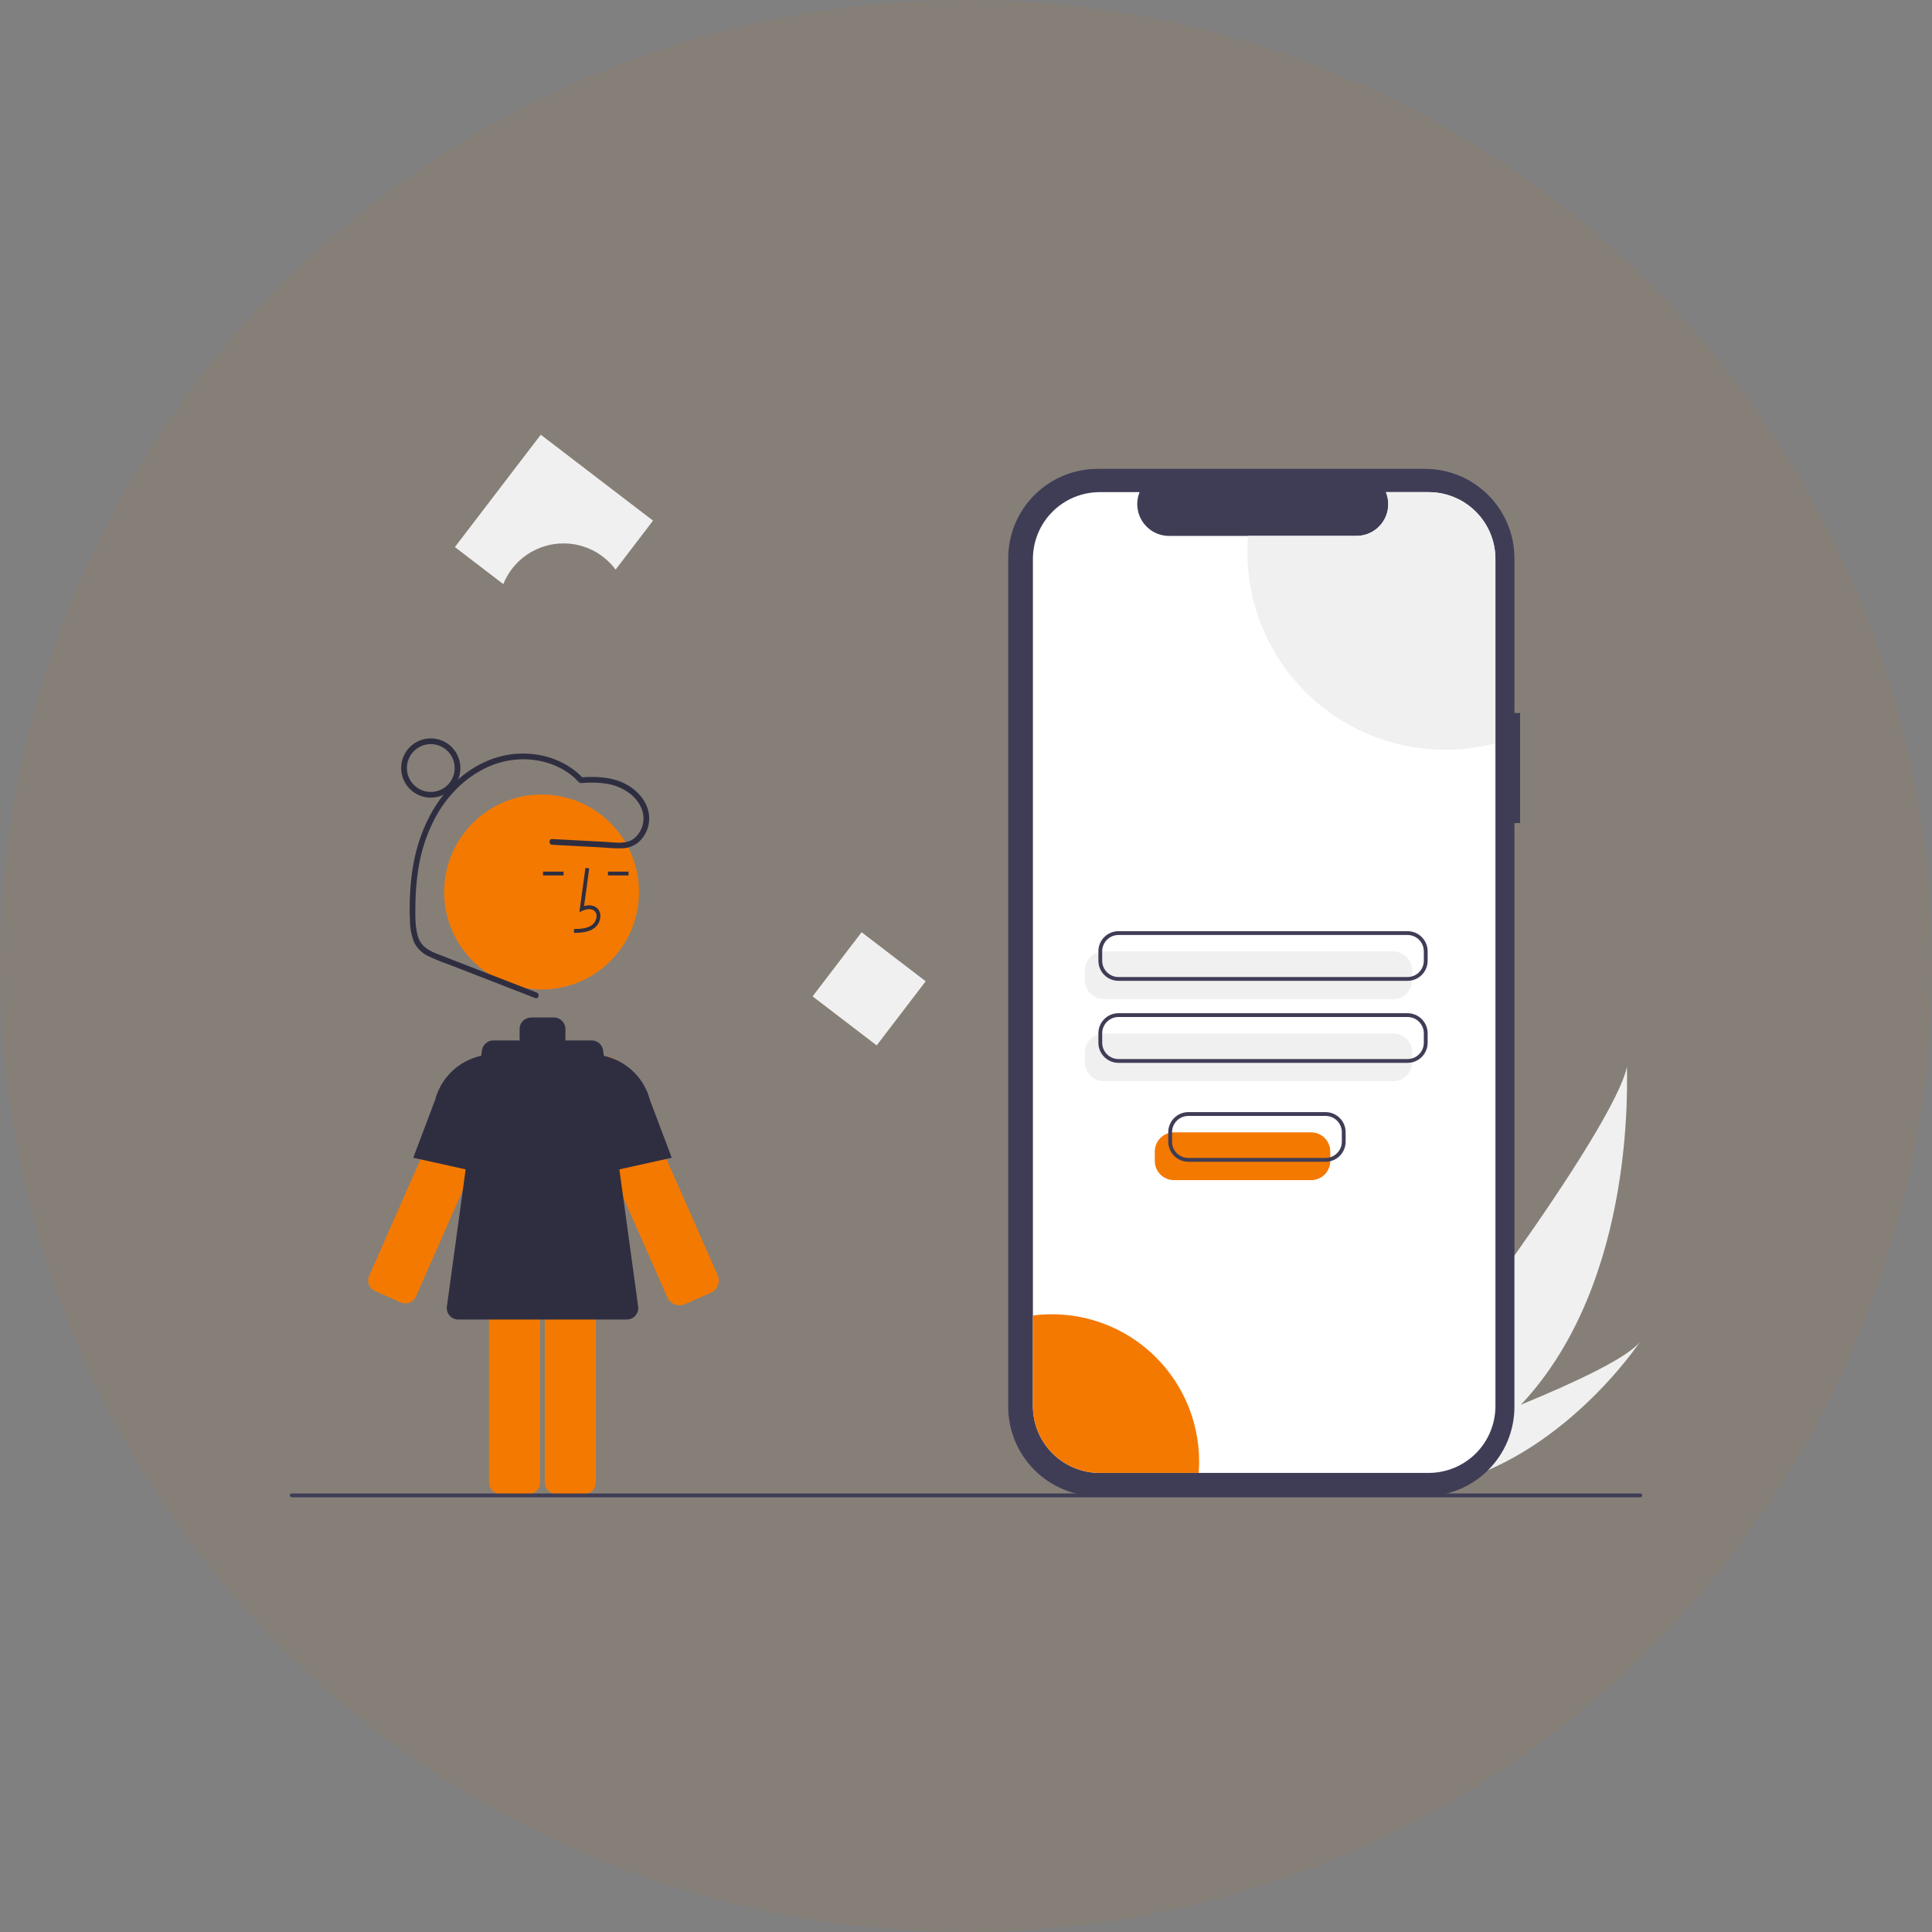 <svg width="120" height="120" viewBox="0 0 120 120" fill="none" xmlns="http://www.w3.org/2000/svg">
<rect x="0" y="0" width="120" height="120" fill="#808080" stroke="none"/>
<circle cx="60" cy="60" r="60" fill="#F47900" fill-opacity="0.06"/>
<g clip-path="url(#clip0_6423_13458)">
<path d="M94.464 87.251C92.853 88.976 91.008 90.466 88.983 91.676C88.936 91.704 88.889 91.731 88.842 91.759L85.562 88.855C85.597 88.823 85.635 88.787 85.676 88.747C88.12 86.425 100.249 70.192 101.058 66.238C101.002 66.568 101.787 79.483 94.464 87.251Z" fill="#F0F0F0"/>
<path d="M89.613 92.237C89.551 92.251 89.488 92.265 89.425 92.278L86.965 90.099C87.013 90.082 87.069 90.062 87.133 90.04C88.189 89.666 91.333 88.537 94.461 87.251C97.823 85.868 101.169 84.306 101.888 83.306C101.734 83.538 96.979 90.588 89.613 92.237Z" fill="#F0F0F0"/>
<path d="M94.415 44.285H94.064V34.68C94.064 33.95 93.921 33.227 93.642 32.553C93.362 31.878 92.953 31.265 92.437 30.749C91.922 30.233 91.309 29.824 90.635 29.544C89.961 29.265 89.239 29.121 88.51 29.121H68.176C67.446 29.121 66.724 29.265 66.05 29.544C65.376 29.824 64.764 30.233 64.248 30.749C63.732 31.265 63.323 31.878 63.044 32.553C62.765 33.227 62.621 33.95 62.621 34.68V87.373C62.621 88.103 62.765 88.826 63.044 89.5C63.323 90.174 63.732 90.787 64.248 91.303C64.764 91.82 65.376 92.229 66.05 92.508C66.724 92.788 67.446 92.932 68.176 92.932H88.51C89.239 92.932 89.961 92.788 90.635 92.508C91.309 92.229 91.922 91.82 92.437 91.303C92.953 90.787 93.362 90.174 93.642 89.5C93.921 88.826 94.064 88.103 94.064 87.373V51.122H94.415V44.285Z" fill="#3F3D56"/>
<path d="M92.884 34.719V87.335C92.884 87.88 92.777 88.42 92.568 88.923C92.36 89.427 92.054 89.885 91.669 90.27C91.284 90.656 90.826 90.961 90.323 91.17C89.82 91.378 89.28 91.485 88.735 91.485H68.304C67.759 91.485 67.22 91.378 66.716 91.169C66.213 90.961 65.756 90.655 65.371 90.27C64.986 89.884 64.68 89.427 64.472 88.923C64.263 88.419 64.156 87.88 64.156 87.335V34.719C64.156 34.174 64.263 33.634 64.472 33.13C64.68 32.627 64.986 32.169 65.371 31.784C65.756 31.398 66.213 31.093 66.716 30.884C67.22 30.676 67.759 30.568 68.304 30.568H70.783C70.661 30.868 70.615 31.193 70.648 31.514C70.681 31.836 70.793 32.144 70.973 32.413C71.154 32.681 71.397 32.901 71.682 33.053C71.967 33.205 72.285 33.285 72.608 33.285H84.257C84.58 33.285 84.899 33.206 85.184 33.054C85.469 32.902 85.713 32.682 85.893 32.414C86.074 32.145 86.185 31.837 86.218 31.515C86.251 31.193 86.204 30.868 86.082 30.568H88.735C89.28 30.568 89.82 30.675 90.323 30.884C90.826 31.092 91.284 31.398 91.669 31.784C92.054 32.169 92.36 32.627 92.568 33.13C92.777 33.634 92.884 34.174 92.884 34.719Z" fill="white"/>
<path d="M86.528 62.06H68.569C68.255 62.06 67.953 61.935 67.731 61.712C67.508 61.49 67.383 61.188 67.383 60.873V60.282C67.383 59.967 67.508 59.666 67.731 59.443C67.953 59.22 68.255 59.095 68.569 59.095H86.528C86.843 59.095 87.144 59.22 87.367 59.443C87.589 59.666 87.714 59.967 87.715 60.282V60.873C87.714 61.188 87.589 61.49 87.367 61.712C87.144 61.935 86.843 62.06 86.528 62.06Z" fill="#F0F0F0"/>
<path d="M86.528 67.155H68.569C68.255 67.155 67.953 67.03 67.731 66.807C67.508 66.584 67.383 66.283 67.383 65.968V65.377C67.383 65.062 67.508 64.76 67.731 64.538C67.953 64.315 68.255 64.19 68.569 64.189H86.528C86.843 64.19 87.144 64.315 87.367 64.538C87.589 64.76 87.714 65.062 87.715 65.377V65.968C87.714 66.283 87.589 66.584 87.367 66.807C87.144 67.03 86.843 67.155 86.528 67.155Z" fill="#F0F0F0"/>
<path d="M87.427 60.921H69.468C69.138 60.921 68.822 60.789 68.588 60.556C68.354 60.322 68.223 60.005 68.223 59.675V59.084C68.223 58.753 68.354 58.436 68.588 58.203C68.822 57.969 69.138 57.837 69.468 57.837H87.427C87.757 57.837 88.074 57.969 88.308 58.203C88.541 58.436 88.673 58.753 88.673 59.084V59.675C88.673 60.005 88.541 60.322 88.308 60.556C88.074 60.789 87.757 60.921 87.427 60.921ZM69.468 58.074C69.201 58.075 68.945 58.181 68.756 58.37C68.567 58.559 68.46 58.816 68.46 59.084V59.675C68.46 59.942 68.567 60.199 68.756 60.388C68.945 60.577 69.201 60.684 69.468 60.684H87.427C87.695 60.684 87.951 60.577 88.14 60.388C88.329 60.199 88.435 59.942 88.436 59.675V59.084C88.435 58.816 88.329 58.559 88.14 58.37C87.951 58.181 87.695 58.075 87.427 58.074H69.468Z" fill="#3F3D56"/>
<path d="M87.427 66.016H69.468C69.138 66.016 68.822 65.884 68.588 65.65C68.354 65.417 68.223 65.1 68.223 64.769V64.178C68.223 63.848 68.354 63.531 68.588 63.297C68.822 63.063 69.138 62.932 69.468 62.932H87.427C87.757 62.932 88.074 63.063 88.308 63.297C88.541 63.531 88.673 63.848 88.673 64.178V64.769C88.673 65.1 88.541 65.417 88.308 65.65C88.074 65.884 87.757 66.016 87.427 66.016ZM69.468 63.169C69.201 63.169 68.945 63.276 68.756 63.465C68.567 63.654 68.46 63.911 68.46 64.178V64.769C68.46 65.037 68.567 65.293 68.756 65.483C68.945 65.672 69.201 65.778 69.468 65.779H87.427C87.695 65.778 87.951 65.672 88.14 65.483C88.329 65.293 88.435 65.037 88.436 64.769V64.178C88.435 63.911 88.329 63.654 88.14 63.465C87.951 63.276 87.695 63.169 87.427 63.169H69.468Z" fill="#3F3D56"/>
<path d="M92.882 34.719V46.164C91.065 46.642 89.163 46.697 87.321 46.324C85.479 45.951 83.748 45.16 82.259 44.013C80.771 42.865 79.565 41.391 78.736 39.704C77.906 38.017 77.474 36.162 77.473 34.281C77.473 33.946 77.486 33.614 77.513 33.285H84.255C84.579 33.285 84.897 33.206 85.182 33.054C85.468 32.902 85.711 32.682 85.892 32.414C86.072 32.145 86.183 31.837 86.216 31.515C86.249 31.193 86.203 30.868 86.08 30.568H88.734C89.278 30.568 89.818 30.675 90.321 30.884C90.825 31.092 91.282 31.398 91.667 31.784C92.052 32.169 92.358 32.627 92.567 33.13C92.775 33.634 92.882 34.174 92.882 34.719Z" fill="#F0F0F0"/>
<path d="M74.48 90.77C74.48 91.011 74.471 91.249 74.451 91.485H68.304C67.759 91.485 67.22 91.377 66.716 91.169C66.213 90.96 65.756 90.655 65.371 90.269C64.986 89.884 64.68 89.426 64.472 88.923C64.263 88.419 64.156 87.879 64.156 87.334V81.706C65.445 81.539 66.754 81.648 67.998 82.026C69.241 82.405 70.389 83.044 71.366 83.902C72.343 84.76 73.126 85.816 73.663 87C74.2 88.184 74.478 89.47 74.48 90.77Z" fill="#F47900"/>
<path d="M24.894 80.896C25.067 80.972 25.262 80.976 25.438 80.908C25.614 80.839 25.756 80.704 25.832 80.531L31.371 67.97C31.497 67.683 31.536 67.364 31.482 67.055C31.428 66.745 31.283 66.459 31.066 66.231C30.849 66.004 30.57 65.847 30.264 65.778C29.957 65.71 29.637 65.734 29.345 65.848C29.006 65.977 28.723 66.219 28.544 66.534C28.515 66.584 28.489 66.635 28.466 66.688L22.928 79.249C22.89 79.334 22.869 79.427 22.867 79.52C22.865 79.614 22.881 79.707 22.915 79.794C22.949 79.881 23 79.961 23.064 80.028C23.129 80.096 23.206 80.15 23.292 80.188L24.894 80.896Z" fill="#F47900"/>
<path d="M31.146 73.127L25.668 71.909L27.024 68.319C27.255 67.442 27.792 66.676 28.539 66.162C29.285 65.647 30.192 65.417 31.093 65.514L31.146 65.52L31.146 73.127Z" fill="#2F2E41"/>
<path d="M42.21 81.075C42.048 81.075 41.891 81.028 41.756 80.939C41.621 80.852 41.514 80.726 41.449 80.579L35.911 68.017C35.735 67.618 35.718 67.166 35.865 66.754C36.012 66.343 36.31 66.004 36.7 65.806C37.089 65.608 37.539 65.567 37.957 65.692C38.376 65.816 38.731 66.096 38.949 66.474C38.98 66.528 39.008 66.583 39.032 66.639L44.571 79.2C44.66 79.402 44.665 79.631 44.585 79.836C44.506 80.042 44.348 80.207 44.146 80.296L42.49 81.028L42.489 81.026C42.399 81.058 42.305 81.075 42.21 81.075Z" fill="#F47900"/>
<path d="M34.548 76.762C34.359 76.762 34.178 76.837 34.045 76.971C33.911 77.104 33.836 77.285 33.836 77.474V92.08C33.836 92.269 33.911 92.45 34.045 92.584C34.178 92.717 34.359 92.792 34.548 92.792H36.299C36.488 92.792 36.669 92.717 36.802 92.584C36.935 92.45 37.011 92.269 37.011 92.08V77.474C37.011 77.285 36.935 77.104 36.802 76.971C36.669 76.837 36.488 76.762 36.299 76.762H34.548Z" fill="#F47900"/>
<path d="M31.087 76.762C30.898 76.762 30.717 76.837 30.584 76.971C30.45 77.104 30.375 77.285 30.375 77.474V92.08C30.375 92.269 30.45 92.45 30.584 92.584C30.717 92.717 30.898 92.792 31.087 92.792H32.838C33.027 92.792 33.208 92.717 33.341 92.584C33.475 92.45 33.55 92.269 33.55 92.08V77.474C33.55 77.285 33.475 77.104 33.341 76.971C33.208 76.837 33.027 76.762 32.838 76.762H31.087Z" fill="#F47900"/>
<path d="M33.641 61.459C36.983 61.459 39.691 58.748 39.691 55.404C39.691 52.06 36.983 49.349 33.641 49.349C30.299 49.349 27.59 52.06 27.59 55.404C27.59 58.748 30.299 61.459 33.641 61.459Z" fill="#F47900"/>
<path d="M35.655 57.946C36.047 57.935 36.535 57.921 36.911 57.646C37.023 57.561 37.115 57.452 37.181 57.328C37.247 57.203 37.284 57.066 37.291 56.925C37.298 56.825 37.282 56.725 37.243 56.633C37.205 56.54 37.146 56.458 37.07 56.392C36.874 56.226 36.587 56.187 36.278 56.278L36.598 53.936L36.363 53.903L35.987 56.657L36.183 56.567C36.411 56.462 36.723 56.409 36.917 56.573C36.965 56.616 37.002 56.669 37.026 56.729C37.05 56.789 37.059 56.853 37.054 56.917C37.048 57.022 37.02 57.124 36.971 57.217C36.922 57.309 36.854 57.391 36.772 57.455C36.479 57.669 36.09 57.696 35.648 57.708L35.655 57.946Z" fill="#2F2E41"/>
<path d="M39.04 54.138H37.762V54.375H39.04V54.138Z" fill="#2F2E41"/>
<path d="M35.005 54.138H33.727V54.375H35.005V54.138Z" fill="#2F2E41"/>
<path d="M39.637 81.149L37.459 65.239C37.436 65.068 37.351 64.912 37.222 64.799C37.092 64.685 36.926 64.623 36.754 64.623H35.11C35.117 64.584 35.12 64.544 35.12 64.504V63.911C35.12 63.722 35.045 63.541 34.912 63.407C34.778 63.273 34.597 63.198 34.408 63.198H32.985C32.796 63.198 32.615 63.273 32.481 63.407C32.348 63.541 32.273 63.722 32.273 63.911V64.504C32.273 64.544 32.277 64.584 32.284 64.623H30.64C30.468 64.623 30.301 64.685 30.172 64.799C30.042 64.912 29.958 65.068 29.934 65.239L27.757 81.149C27.743 81.25 27.751 81.352 27.78 81.45C27.809 81.547 27.859 81.637 27.925 81.714C27.992 81.791 28.075 81.852 28.167 81.894C28.26 81.936 28.36 81.958 28.462 81.958H38.931C39.033 81.958 39.134 81.936 39.226 81.894C39.319 81.852 39.401 81.791 39.468 81.714C39.535 81.637 39.584 81.547 39.614 81.45C39.643 81.352 39.651 81.25 39.637 81.149Z" fill="#2F2E41"/>
<path d="M36.246 73.127V65.52L36.299 65.514C37.201 65.417 38.109 65.648 38.856 66.164C39.603 66.68 40.14 67.447 40.37 68.325L41.724 71.909L36.246 73.127Z" fill="#2F2E41"/>
<path d="M33.337 61.648L29.151 60.022C28.467 59.756 27.779 59.499 27.098 59.224C26.806 59.122 26.538 58.964 26.308 58.758C26.107 58.545 25.971 58.281 25.914 57.994C25.768 57.38 25.795 56.709 25.805 56.083C25.813 55.397 25.869 54.713 25.974 54.035C26.157 52.762 26.586 51.537 27.237 50.428C28.411 48.501 30.433 47.051 32.759 47.167C33.836 47.22 34.919 47.607 35.719 48.344C35.803 48.444 35.897 48.535 35.999 48.615C36.07 48.642 36.147 48.647 36.221 48.63C36.319 48.624 36.417 48.619 36.514 48.615C36.854 48.601 37.194 48.615 37.531 48.658C38.145 48.725 38.727 48.966 39.207 49.355C39.607 49.699 39.932 50.185 39.966 50.725C39.982 50.973 39.941 51.221 39.846 51.451C39.751 51.68 39.605 51.885 39.419 52.049C38.919 52.47 38.207 52.322 37.608 52.29L35.414 52.174L34.302 52.115C34.073 52.103 34.074 52.459 34.302 52.471L37.257 52.628C37.732 52.653 38.221 52.715 38.696 52.686C39.061 52.67 39.41 52.529 39.685 52.288C39.936 52.057 40.123 51.766 40.228 51.441C40.332 51.116 40.351 50.77 40.282 50.436C40.13 49.707 39.588 49.104 38.953 48.746C38.088 48.258 37.056 48.211 36.089 48.283L36.215 48.335C35.12 47.16 33.444 46.664 31.871 46.837C30.21 47.021 28.732 47.948 27.67 49.217C26.487 50.631 25.842 52.394 25.591 54.207C25.46 55.186 25.418 56.174 25.463 57.161C25.461 57.596 25.535 58.028 25.682 58.438C25.85 58.836 26.154 59.162 26.54 59.357C26.982 59.571 27.436 59.758 27.9 59.916L29.442 60.516L32.471 61.692L33.242 61.991C33.456 62.074 33.548 61.73 33.337 61.648Z" fill="#2F2E41"/>
<path d="M26.757 49.544C26.393 49.544 26.038 49.436 25.735 49.234C25.433 49.032 25.197 48.744 25.058 48.408C24.919 48.072 24.882 47.702 24.953 47.345C25.024 46.988 25.199 46.66 25.457 46.402C25.714 46.145 26.041 45.97 26.398 45.899C26.755 45.828 27.125 45.864 27.461 46.003C27.797 46.143 28.084 46.379 28.286 46.681C28.488 46.984 28.596 47.34 28.596 47.704C28.595 48.192 28.401 48.659 28.057 49.004C27.712 49.349 27.244 49.544 26.757 49.544ZM26.757 46.219C26.464 46.219 26.177 46.306 25.933 46.47C25.689 46.633 25.499 46.864 25.387 47.136C25.274 47.407 25.245 47.705 25.302 47.993C25.36 48.281 25.501 48.545 25.708 48.753C25.916 48.961 26.18 49.102 26.468 49.159C26.755 49.217 27.053 49.187 27.325 49.075C27.596 48.962 27.827 48.772 27.99 48.528C28.153 48.284 28.24 47.997 28.24 47.704C28.24 47.31 28.083 46.933 27.805 46.655C27.527 46.376 27.15 46.22 26.757 46.219Z" fill="#2F2E41"/>
<path d="M57.496 60.949L53.516 57.902L50.471 61.886L54.452 64.932L57.496 60.949Z" fill="#F0F0F0"/>
<path d="M35.001 33.752C35.63 33.752 36.25 33.898 36.812 34.181C37.374 34.464 37.862 34.874 38.237 35.379L40.561 32.338L33.588 27L28.254 33.979L31.26 36.28C31.56 35.533 32.077 34.894 32.744 34.443C33.411 33.993 34.197 33.752 35.001 33.752Z" fill="#F0F0F0"/>
<path d="M101.881 93H18.119C18.087 93 18.057 92.988 18.035 92.965C18.012 92.943 18 92.913 18 92.881C18 92.85 18.012 92.82 18.035 92.797C18.057 92.775 18.087 92.763 18.119 92.763H101.881C101.913 92.763 101.943 92.775 101.965 92.797C101.987 92.82 102 92.85 102 92.881C102 92.913 101.987 92.943 101.965 92.965C101.943 92.988 101.913 93 101.881 93Z" fill="#3F3D56"/>
<path d="M81.439 73.299H72.913C72.598 73.298 72.297 73.173 72.074 72.951C71.852 72.728 71.727 72.426 71.727 72.111V71.52C71.727 71.206 71.852 70.904 72.074 70.681C72.297 70.459 72.598 70.333 72.913 70.333H81.439C81.754 70.333 82.055 70.459 82.278 70.681C82.5 70.904 82.625 71.206 82.626 71.52V72.111C82.625 72.426 82.5 72.728 82.278 72.951C82.055 73.173 81.754 73.298 81.439 73.299Z" fill="#F47900"/>
<path d="M82.334 72.16H73.808C73.478 72.159 73.161 72.028 72.928 71.794C72.694 71.56 72.563 71.243 72.562 70.913V70.322C72.563 69.991 72.694 69.674 72.928 69.441C73.161 69.207 73.478 69.076 73.808 69.075H82.334C82.665 69.076 82.981 69.207 83.215 69.441C83.448 69.674 83.58 69.991 83.58 70.322V70.913C83.58 71.243 83.448 71.56 83.215 71.794C82.981 72.028 82.665 72.159 82.334 72.16ZM73.808 69.313C73.541 69.313 73.285 69.419 73.096 69.609C72.906 69.798 72.8 70.054 72.8 70.322V70.913C72.8 71.18 72.906 71.437 73.096 71.626C73.285 71.815 73.541 71.922 73.808 71.922H82.334C82.602 71.922 82.858 71.815 83.047 71.626C83.236 71.437 83.343 71.18 83.343 70.913V70.322C83.343 70.054 83.236 69.798 83.047 69.609C82.858 69.419 82.602 69.313 82.334 69.313H73.808Z" fill="#3F3D56"/>
</g>
<defs>
<clipPath id="clip0_6423_13458">
<rect width="84" height="66" fill="white" transform="translate(18 27)"/>
</clipPath>
</defs>
</svg>

